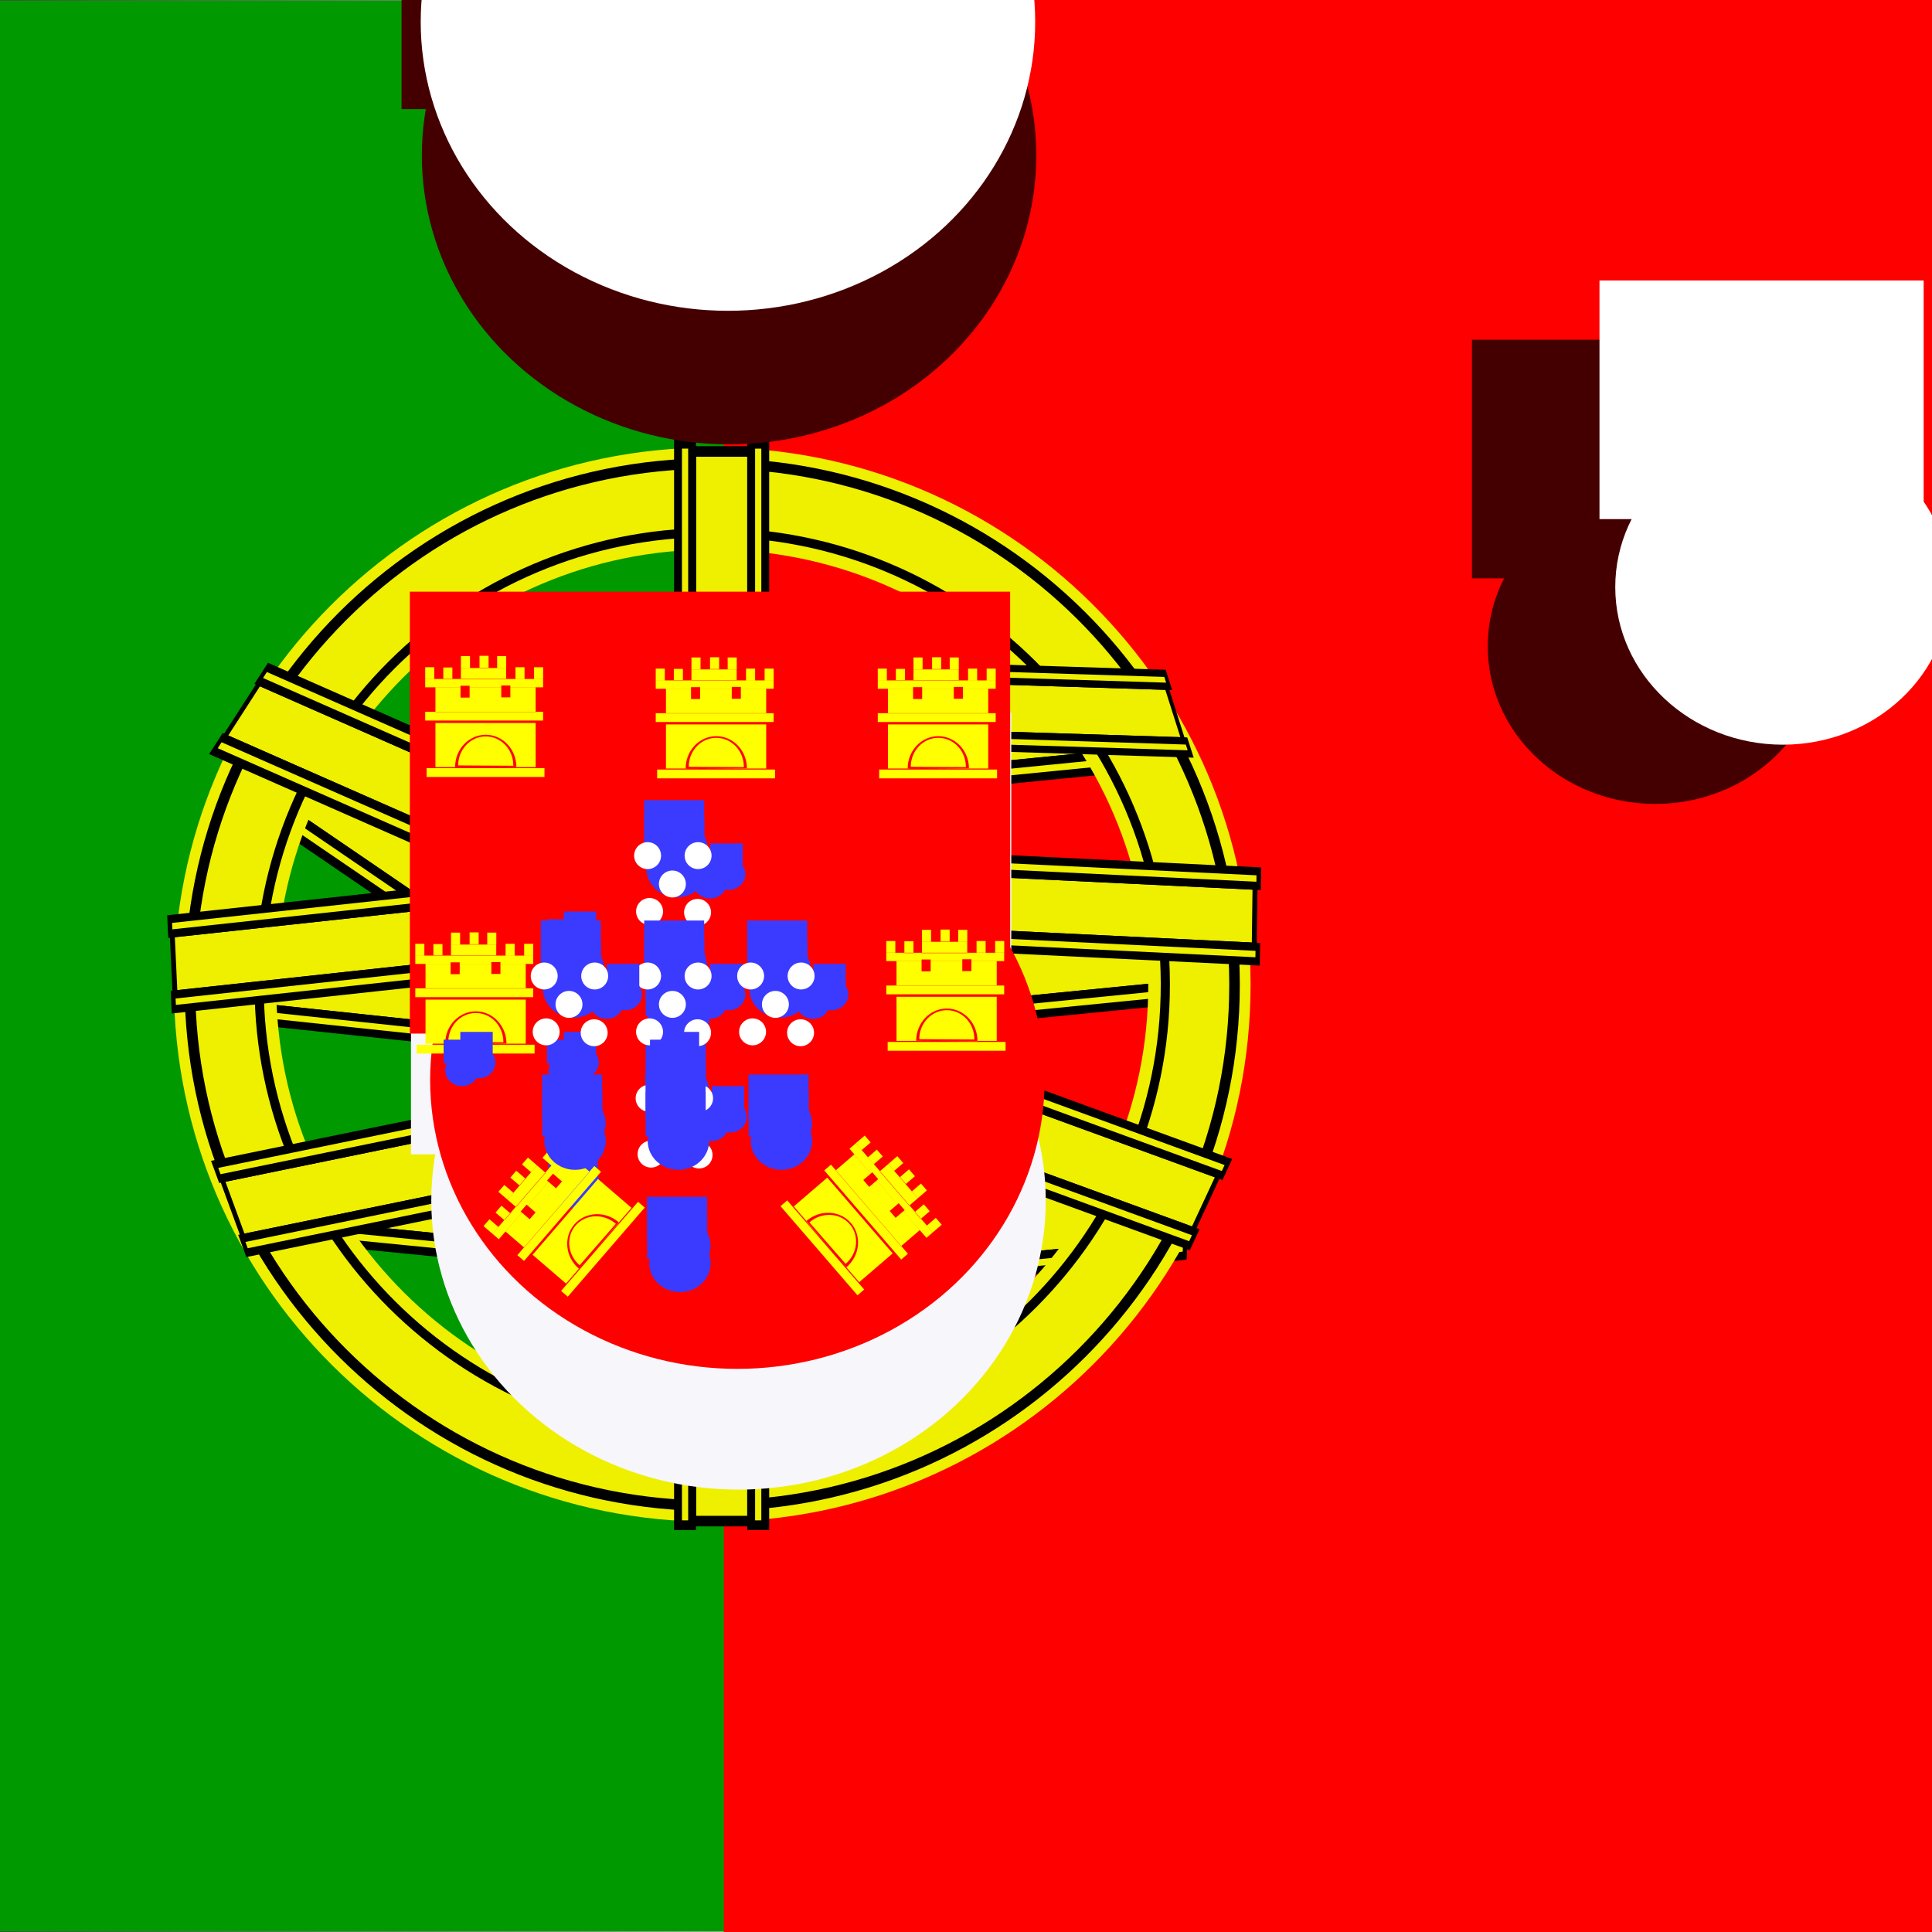 <svg xmlns="http://www.w3.org/2000/svg" height="512" width="512" version="1"><rect width="100%" height="100%" fill="#333333" stroke="none"/><defs><linearGradient id="b" y2="-5035.4" gradientUnits="userSpaceOnUse" y1="-5035.4" gradientTransform="matrix(.1 0 0 .1 -143.8 670.7)" x2="4203.4" x1="359.59"><stop offset="0"/><stop stop-color="#fff" offset="1"/></linearGradient><clipPath id="a"><path fill-opacity=".67" d="M0 0h512v512H0z"/></clipPath></defs><g clip-path="url(#a)"><path stroke="url(#b)" stroke-width=".138" fill="#090" d="M-114.94.065h307.43v511.87h-307.43z"/><path fill-rule="evenodd" fill="red" d="M191.82 0h461.15v512H191.82z"/><g fill-rule="evenodd" stroke-width="1pt"><path d="M175.295 193.867l-.947 19.08 128.254-12.688.947-19.08z"/><path fill="#efef00" d="M176.442 195.967l-.725 14.61 125.738-12.437.725-14.61z"/><path d="M174.634 189.913l-.31 6.262 129.548-12.815.31-6.262z"/><path fill="#efef00" d="M175.673 192.046l-.088 1.774 127.246-12.587.09-1.775z"/><path d="M173.6 210.786l-.31 6.263 129.547-12.816.31-6.262z"/><path fill="#efef00" d="M174.638 212.92l-.088 1.774 127.246-12.588.088-1.774z"/><path d="M194.682 254.795l-.946 19.08 128.254-12.688.946-19.08z"/><path fill="#efef00" d="M195.83 256.895l-.725 14.61 125.738-12.437.724-14.61z"/><path d="M194.022 250.84l-.31 6.263 129.548-12.815.31-6.262z"/><path fill="#efef00" d="M195.06 252.974l-.087 1.774L322.22 242.16l.087-1.773z"/><path d="M192.987 271.714l-.31 6.263 129.547-12.815.31-6.262z"/><path fill="#efef00" d="M194.026 273.847l-.088 1.775 127.245-12.587.088-1.775z"/><path d="M186.925 323.458l-.946 19.08 128.253-12.687.946-19.078z"/><path fill="#efef00" d="M188.072 325.56l-.724 14.61 125.738-12.438.724-14.61z"/><path d="M186.265 319.504l-.31 6.263L315.5 312.952l.31-6.262z"/><path fill="#efef00" d="M187.304 321.637l-.088 1.775 127.246-12.588.087-1.774z"/><g><path d="M185.23 340.378l-.31 6.262 129.547-12.814.31-6.263z"/><path fill="#efef00" d="M186.27 342.51l-.09 1.775 127.246-12.587.088-1.774z"/></g><g><path d="M202.347 318.623l.946 19.08L75.04 325.014l-.947-19.08z"/><path fill="#efef00" d="M201.2 320.723l.725 14.61-125.74-12.437-.723-14.61z"/><path d="M203.007 314.67l.31 6.26L73.77 308.117l-.31-6.262z"/><path fill="#efef00" d="M201.968 316.802l.088 1.774L74.81 305.99l-.087-1.775z"/><g><path d="M204.042 335.543l.31 6.262L74.806 328.99l-.31-6.262z"/><path fill="#efef00" d="M203.004 337.676l.088 1.774-127.246-12.587-.088-1.775z"/></g></g><g><path d="M193.392 263.424l-5.644 17.204L50.99 266.074l5.645-17.203z"/><path fill="#efef00" d="M191.393 265.287l-4.322 13.175-134.073-14.268 4.322-13.175z"/><path d="M195.505 259.88l-1.853 5.646-138.137-14.7 1.852-5.647z"/><path fill="#efef00" d="M193.613 261.775l-.524 1.6-135.684-14.44.525-1.6z"/><g><path d="M189.33 278.702l-1.852 5.646-138.138-14.7L51.193 264z"/><path fill="#efef00" d="M187.44 280.597l-.526 1.6-135.682-14.44.525-1.6z"/></g></g><g><path d="M176.588 260.675l-13.908 14.717-100.57-68.647 13.907-14.717z"/><path fill="#efef00" d="M173.98 261.718l-10.65 11.27-98.6-67.3 10.653-11.27z"/><path d="M180.207 258.02l-4.565 4.83-101.585-69.34 4.565-4.83z"/><path fill="#efef00" d="M177.667 259.137l-1.293 1.37-99.78-68.108 1.293-1.37z"/><g><path d="M164.99 274.12l-4.564 4.832-101.585-69.34 4.565-4.83z"/><path fill="#efef00" d="M162.45 275.24l-1.292 1.367-99.78-68.107 1.293-1.37z"/></g></g><g><path d="M304.306 260.935c.05 63.648-51.68 115.303-115.468 115.303-63.79.1-115.602-51.472-115.653-115.118-.154-63.65 51.493-115.386 115.282-115.49 63.79-.2 115.684 51.29 115.84 114.934.002.13.002.238.002.367zm27.108 0c.06 78.578-63.803 142.346-142.55 142.346-78.753.126-142.727-63.546-142.78-142.12-.19-78.58 63.573-142.448 142.325-142.572 78.752-.25 142.818 63.32 143.004 141.893.003.16.003.295.003.455z" fill="#efef00"/><path d="M328.56 260.938c.06 77.006-62.526 139.5-139.7 139.5-77.178.12-139.87-62.277-139.932-139.278-.186-77.008 62.302-139.6 139.487-139.722 77.18-.244 139.963 62.055 140.145 139.055.004.157.004.29.004.445zm-2.796 0c.058 75.466-61.276 136.712-136.906 136.712-75.634.12-137.067-61.03-137.128-136.5-.183-75.468 61.054-136.813 136.693-136.934 75.635-.24 137.16 60.812 137.34 136.277.004.154.004.283.004.436z"/><path d="M310.036 260.933c.05 66.804-54.242 121.018-121.19 121.018-66.954.107-121.34-54.024-121.393-120.824C67.29 194.32 121.5 140.02 188.46 139.916c66.952-.212 121.418 53.833 121.576 120.632.003.136.003.25.003.385zm-2.425 0c.05 65.468-53.157 118.6-118.767 118.6-65.613.103-118.907-52.945-118.96-118.416-.16-65.468 52.965-118.686 118.583-118.792 65.614-.208 118.986 52.756 119.145 118.223.003.133.003.245.003.377z"/></g><g><path d="M182.39 118.24h17.718v286.274h-17.72z"/><path fill="#efef00" d="M184.455 121.046h13.57v280.66h-13.57z"/><path d="M178.638 116.32h5.816V405.48h-5.816z"/><path fill="#efef00" d="M180.725 118.886h1.647V402.91h-1.647z"/><g><path d="M198.023 116.32h5.816V405.48h-5.817z"/><path fill="#efef00" d="M200.11 118.886h1.647V402.91h-1.647z"/></g></g><g><path d="M183.99 285.455l6.582 17.937-126.247 25.88-6.58-17.937z"/><path fill="#efef00" d="M183.52 287.8l5.04 13.736L64.79 326.91l-5.04-13.738z"/><path d="M183.445 281.483l2.16 5.888-127.52 26.142-2.16-5.887z"/><path fill="#efef00" d="M183.088 283.828l.612 1.668-125.255 25.677-.612-1.668z"/><g><path d="M190.645 301.108l2.16 5.887-127.52 26.142-2.16-5.888z"/><path fill="#efef00" d="M190.287 303.452l.612 1.668-125.255 25.677-.612-1.668z"/></g></g><g><path d="M177.3 232.037l.853 18.303L45.79 264.684l-.854-18.303z"/><path fill="#efef00" d="M176.102 234.312l.653 14.017-129.767 14.06-.654-14.016z"/><path d="M178.007 228.066l.28 6.008-133.7 14.488-.28-6.008z"/><path fill="#efef00" d="M176.92 230.35l.08 1.702-131.324 14.23-.08-1.7z"/><g><path d="M178.94 248.09l.28 6.008-133.7 14.49-.28-6.01z"/><path fill="#efef00" d="M177.855 250.375l.08 1.702-131.325 14.23-.08-1.7z"/></g></g><g><path d="M180.547 228.512l-10.97 17.01-111.474-49.095 10.97-17.01z"/><path fill="#efef00" d="M178.175 230.014l-8.4 13.027-109.29-48.132 8.403-13.027z"/><path d="M183.618 225.24l-3.6 5.583-112.6-49.59 3.6-5.585z"/><path fill="#efef00" d="M181.326 226.803l-1.02 1.582-110.598-48.71 1.02-1.582z"/><g><path d="M171.616 243.85l-3.6 5.584-112.6-49.59 3.6-5.585z"/><path fill="#efef00" d="M169.324 245.414l-1.02 1.582-110.598-48.71 1.02-1.582z"/></g></g><g><path d="M333.26 233.7l-.237 18.293-133.03-6.447.238-18.293z"/><path fill="#efef00" d="M331.928 235.77l-.182 14.01-130.42-6.322.183-14.01z"/><path d="M334.203 229.87l-.078 6.005-134.372-6.512.078-6.004z"/><path fill="#efef00" d="M332.982 231.967l-.022 1.7-131.984-6.395.022-1.7z"/><g><path d="M333.943 249.884l-.078 6.004-134.37-6.512.077-6.004z"/><path fill="#efef00" d="M332.722 251.98l-.022 1.702-131.983-6.397.022-1.7z"/></g></g><g><path d="M309.29 180.938l5.21 16.38-109.837-3.458-5.212-16.38z"/><path fill="#efef00" d="M308.82 182.814l3.992 12.545-107.684-3.392-3.992-12.544z"/><path d="M308.923 177.493l1.71 5.377-110.946-3.493-1.71-5.377z"/><path fill="#efef00" d="M308.55 179.39l.486 1.524-108.975-3.43-.483-1.524z"/><g><path d="M314.625 195.415l1.71 5.376L205.39 197.3l-1.71-5.376z"/><path fill="#efef00" d="M314.254 197.313l.485 1.523-108.976-3.43-.485-1.524z"/></g></g><g><path d="M324.062 310.45l-7.91 17-122.443-44.675 7.91-17z"/><path fill="#efef00" d="M321.94 311.995l-6.06 13.018-120.04-43.8 6.058-13.017z"/><path d="M326.558 307.15l-2.596 5.58-123.68-45.125 2.598-5.58z"/><path fill="#efef00" d="M324.53 308.753l-.737 1.58-121.48-44.324.735-1.58z"/><g><path d="M317.904 325.75l-2.596 5.58-123.68-45.126 2.597-5.58z"/><path fill="#efef00" d="M315.874 327.35l-.735 1.582-121.482-44.324.736-1.58z"/></g></g><g><g fill="#f6f6fb"><g transform="matrix(.1 0 0 .1 194 903.5)"><path d="M-850.89-7147h1590.9v1171.1h-1590.9z"/><ellipse transform="matrix(1.1 0 0 1.1 -3130.4 -10547)" cx="2861.4" rx="740.21" cy="4267.3" ry="696.02"/></g><g transform="matrix(.1 0 0 .1 -422 546.5)"><path d="M5478.8-3340.7h859.09v632.38H5478.8z"/><ellipse transform="matrix(.6 0 0 .6 4247.9 -5088.5)" cx="2861.4" rx="740.21" cy="4267.3" ry="696.02"/></g></g><g fill="red"><g transform="matrix(.1 0 0 .1 193.7 871.5)"><path d="M-850.89-7147h1590.9v1171.1h-1590.9z"/><ellipse transform="matrix(1.1 0 0 1.1 -3130.4 -10547)" cx="2861.4" rx="740.21" cy="4267.3" ry="696.02"/></g><g transform="matrix(.1 0 0 .1 -391.5 532.4)"><path d="M5478.8-3340.7h859.09v632.38H5478.8z"/><ellipse transform="matrix(.6 0 0 .6 4247.9 -5088.5)" cx="2861.4" rx="740.21" cy="4267.3" ry="696.02"/></g></g><g fill="#400"><g transform="matrix(.1 0 0 .1 191.5 626.5)"><path d="M-850.89-7147h1590.9v1171.1h-1590.9z"/><ellipse transform="matrix(1.1 0 0 1.1 -3130.4 -10547)" cx="2861.4" rx="740.21" cy="4267.3" ry="696.02"/></g><g transform="matrix(.1 0 0 .1 -157.8 424.1)"><path d="M5478.8-3340.7h859.09v632.38H5478.8z"/><ellipse transform="matrix(.6 0 0 .6 4247.9 -5088.5)" cx="2861.4" rx="740.21" cy="4267.3" ry="696.02"/></g></g><g fill="#fff"><g transform="matrix(.1 0 0 .1 191.2 591.1)"><path d="M-850.89-7147h1590.9v1171.1h-1590.9z"/><ellipse transform="matrix(1.1 0 0 1.1 -3130.4 -10547)" cx="2861.4" rx="740.21" cy="4267.3" ry="696.02"/></g><g transform="matrix(.1 0 0 .1 -124 408.4)"><path d="M5478.8-3340.7h859.09v632.38H5478.8z"/><ellipse transform="matrix(.6 0 0 .6 4247.9 -5088.5)" cx="2861.4" rx="740.21" cy="4267.3" ry="696.02"/></g></g><g transform="matrix(.1 0 0 .1 -117.9 477.3)"><g fill="#3b3bff"><g transform="matrix(.1 0 0 .1 2979.2 -840.1)"><path d="M-850.89-7147h1590.9v1171.1h-1590.9z"/><ellipse transform="matrix(1.1 0 0 1.1 -3130.4 -10547)" cx="2861.4" rx="740.21" cy="4267.3" ry="696.02"/></g><g transform="matrix(.1 0 0 .1 2084.7 -1359.7)"><path d="M5478.8-3340.7h859.09v632.38H5478.8z"/><ellipse transform="matrix(.6 0 0 .6 4247.9 -5088.5)" cx="2861.4" rx="740.21" cy="4267.3" ry="696.02"/></g><g><g transform="matrix(.1 0 0 .1 2978.8 -886.7)"><path d="M-850.89-7147h1590.9v1171.1h-1590.9z"/><ellipse transform="matrix(1.1 0 0 1.1 -3130.4 -10547)" cx="2861.4" rx="740.21" cy="4267.3" ry="696.02"/></g><g transform="matrix(.1 0 0 .1 2129 -1380.3)"><path d="M5478.8-3340.7h859.09v632.38H5478.8z"/><ellipse transform="matrix(.6 0 0 .6 4247.9 -5088.5)" cx="2861.4" rx="740.21" cy="4267.3" ry="696.02"/></g><g transform="matrix(.1 0 0 .1 2975.6 -1243.4)"><path d="M-850.89-7147h1590.9v1171.1h-1590.9z"/><ellipse transform="matrix(1.1 0 0 1.1 -3130.4 -10547)" cx="2861.4" rx="740.21" cy="4267.3" ry="696.02"/></g><g transform="matrix(.1 0 0 .1 2468.4 -1537.9)"><path d="M5478.8-3340.7h859.09v632.38H5478.8z"/><ellipse transform="matrix(.6 0 0 .6 4247.9 -5088.5)" cx="2861.4" rx="740.21" cy="4267.3" ry="696.02"/></g><g><g transform="matrix(.1 0 0 .1 2975.2 -1294.8)"><path d="M-850.89-7147h1590.9v1171.1h-1590.9z"/><ellipse transform="matrix(1.1 0 0 1.1 -3130.4 -10547)" cx="2861.4" rx="740.21" cy="4267.3" ry="696.02"/></g><g transform="matrix(.1 0 0 .1 2517.4 -1560.7)"><path d="M5478.8-3340.7h859.09v632.38H5478.8z"/><ellipse transform="matrix(.6 0 0 .6 4247.9 -5088.5)" cx="2861.4" rx="740.21" cy="4267.3" ry="696.02"/></g></g></g></g><ellipse fill="#fff" transform="translate(-3.8 -7.6)" cx="2903" rx="35.688" cy="-1854.9" ry="35.688"/><ellipse fill="#fff" transform="translate(130 -7.6)" cx="2903" rx="35.688" cy="-1854.9" ry="35.688"/><ellipse fill="#fff" transform="translate(61.9 67.6)" cx="2903" rx="35.688" cy="-1854.9" ry="35.688"/><ellipse fill="#fff" transform="translate(1.4 140.4)" cx="2903" rx="35.688" cy="-1854.9" ry="35.688"/><ellipse fill="#fff" transform="translate(128.6 142.8)" cx="2903" rx="35.688" cy="-1854.9" ry="35.688"/></g><path d="M112.68 188.623v2.338h31.248v-2.337H112.68zm2.712-6.452v6.51h26.56v-6.51h-26.56zm-2.344 21.398v2.34h31.248v-2.34h-31.248zm8.374-.723c-.003-4.245 3.266-7.69 7.298-7.69 4.032-.007 7.306 3.433 7.31 7.678v.096m-15.42.338c-.004-4.717 3.63-8.545 8.11-8.545 4.478-.008 8.117 3.814 8.12 8.53v.107m-21.448-11.758v11.69h26.56v-11.69h-26.56zm-2.713-11.66v2.21h31.247v-2.21H112.68zm-.003-3.12v3.14h2.407v-3.14h-2.407zm28.855 0v3.14h2.407v-3.14h-2.408zm-24.056.063v3.14h2.407v-3.14h-2.407zm19.13-.064v3.143h2.408v-3.142h-2.407zm-14.46-2.96v3.142h2.41v-3.14h-2.41zm9.6 0v3.142h2.406v-3.142h-2.407zm-4.674-.063v3.142h2.408v-3.143h-2.408zm-4.93 3.228v3.003h11.996v-3.003H122.14z" fill="#ff0"/><g fill="red"><path d="M122.043 181.73h2.407v3.14h-2.407zM132.84 181.665h2.407v3.142h-2.407z"/></g><path d="M232.62 188.997v2.338h31.248v-2.338H232.62zm2.712-6.452v6.51h26.56v-6.51h-26.56zm-2.343 21.398v2.338h31.246v-2.337H232.99zm8.372-.724c-.003-4.246 3.267-7.69 7.298-7.69 4.032-.008 7.307 3.432 7.31 7.677v.096m-15.42.34c-.003-4.718 3.63-8.546 8.11-8.546 4.48-.008 8.117 3.814 8.12 8.53v.108m-21.448-11.76v11.693h26.56v-11.692h-26.56zm-2.712-11.66v2.212h31.247v-2.212H232.62zm-.003-3.12v3.142h2.408v-3.14h-2.408zm28.855 0v3.142h2.408v-3.14h-2.408zm-24.056.064v3.14h2.407v-3.14h-2.407zm19.13-.065v3.142h2.41v-3.142h-2.41zm-14.458-2.96v3.14h2.407v-3.14h-2.407zm9.597 0v3.14h2.408v-3.14h-2.408zm-4.672-.064v3.143h2.407v-3.142h-2.407zm-4.932 3.23v3.002h11.998V177.4H242.08z" fill="#ff0"/><g fill="red"><path d="M241.973 182.103h2.407v3.142h-2.407zM252.77 182.04h2.407v3.14h-2.407z"/></g><path d="M173.777 188.997v2.338h31.247v-2.338h-31.247zm2.71-6.452v6.51h26.56v-6.51h-26.56zm-2.343 21.398v2.338h31.248v-2.337h-31.248zm8.374-.724c-.003-4.246 3.266-7.69 7.298-7.69 4.032-.008 7.306 3.432 7.31 7.677v.096m-15.42.34c-.003-4.718 3.63-8.546 8.11-8.546 4.478-.008 8.117 3.814 8.12 8.53v.108m-21.448-11.76v11.693h26.56v-11.692h-26.56zm-2.712-11.66v2.212h31.247v-2.212h-31.247zm-.003-3.12v3.142h2.407v-3.14h-2.407zm28.855 0v3.142h2.407v-3.14h-2.407zm-24.056.064v3.14h2.407v-3.14h-2.408zm19.13-.065v3.142h2.408v-3.142h-2.407zm-14.46-2.96v3.14h2.41v-3.14h-2.41zm9.6 0v3.14h2.406v-3.14h-2.407zm-4.674-.064v3.143h2.408v-3.142h-2.408zm-4.93 3.23v3.002h11.996V177.4h-11.997z" fill="#ff0"/><g fill="red"><path d="M183.13 182.103h2.406v3.142h-2.407zM193.925 182.04h2.408v3.14h-2.408z"/></g><path d="M110.057 261.918v2.338h31.247v-2.338h-31.247zm2.71-6.452v6.51h26.56v-6.51h-26.56zm-2.342 21.398v2.338h31.247v-2.338h-31.247zm8.373-.724c-.003-4.245 3.267-7.69 7.298-7.69 4.032-.007 7.307 3.433 7.31 7.678v.096m-15.42.34c-.003-4.718 3.63-8.546 8.11-8.546 4.48-.007 8.117 3.815 8.12 8.53v.108m-21.448-11.758v11.69h26.56V264.9h-26.56zm-2.712-11.662v2.212h31.247v-2.212h-31.247zm-.003-3.12v3.143h2.408v-3.143h-2.407zm28.855 0v3.143h2.408v-3.143h-2.408zm-24.056.064v3.142h2.407v-3.142h-2.408zm19.13-.064v3.142h2.41v-3.142h-2.41zm-14.458-2.96v3.142h2.407v-3.142h-2.406zm9.597 0v3.14h2.41v-3.14h-2.41zm-4.67-.064v3.142h2.406v-3.142h-2.407zm-4.933 3.228v3.004h11.997v-3.004h-11.997z" fill="#ff0"/><g fill="red"><path d="M119.42 255.03h2.407v3.14h-2.408zM130.216 254.966h2.408v3.14h-2.408z"/></g><path d="M234.873 261.176v2.338h31.247v-2.338h-31.247zm2.71-6.452v6.51h26.56v-6.51h-26.56zm-2.343 21.398v2.338h31.248v-2.338H235.24zm8.374-.724c-.003-4.245 3.266-7.69 7.298-7.69 4.032-.007 7.306 3.433 7.31 7.678v.096m-15.42.34c-.003-4.718 3.63-8.546 8.11-8.546 4.48-.007 8.117 3.815 8.12 8.53v.108m-21.448-11.758v11.69h26.56v-11.69h-26.56zm-2.712-11.662v2.212h31.247v-2.212H234.87zm-.003-3.12v3.143h2.406v-3.142h-2.407zm28.854 0v3.143h2.407v-3.142h-2.406zm-24.056.064v3.142h2.407v-3.142h-2.407zm19.13-.064v3.142h2.408v-3.142H258.8zm-14.46-2.96v3.142h2.41v-3.142h-2.41zm9.6 0v3.14h2.406v-3.14h-2.407zm-4.674-.064v3.142h2.408v-3.142h-2.408zm-4.93 3.228v3.004h11.996v-3.004h-11.997z" fill="#ff0"/><g fill="red"><path d="M244.225 254.277h2.407v3.142h-2.407zM255.02 254.213h2.41v3.142h-2.41z"/></g><path d="M137.103 332.633l1.775 1.526 20.397-23.62-1.775-1.527-20.397 23.62zm-3.13-6.26l4.943 4.247 17.337-20.076-4.942-4.248-17.336 20.076zm14.718 15.737l1.776 1.527 20.397-23.62-1.775-1.526-20.397 23.62zm4.917-6.8c-3.225-2.77-3.706-7.49-1.075-10.537 2.627-3.052 7.376-3.282 10.6-.514.027.02.048.04.074.062m-9.808 11.877c-3.583-3.078-4.12-8.322-1.195-11.708 2.92-3.39 8.196-3.647 11.78-.57.028.024.052.044.08.07m-22.928 8.536l8.877 7.632 17.337-20.077-8.878-7.63-17.337 20.075zm-10.625-5.562l1.68 1.444 20.397-23.62-1.68-1.443-20.397 23.62zm-2.37-2.034l2.386 2.05 1.57-1.82-2.384-2.05-1.572 1.82zm18.836-21.81l2.385 2.05 1.572-1.82-2.385-2.05-1.57 1.82zm-15.655 18.224l2.386 2.05 1.57-1.82-2.384-2.05-1.57 1.82zm12.44-14.503l2.386 2.05 1.57-1.82-2.384-2.05-1.572 1.82zm-11.686 8.998l2.385 2.05 1.57-1.818-2.384-2.05-1.572 1.82zm6.264-7.254l2.386 2.05 1.57-1.82-2.384-2.05-1.572 1.82zm-3.097 3.49l2.386 2.05 1.57-1.82-2.384-2.05-1.57 1.82zm-.768 5.835l2.28 1.962 7.832-9.07-2.28-1.96-7.832 9.07z" fill="#ff0"/><g fill="red"><path d="M137.975 321.062l1.572-1.82 2.385 2.05-1.572 1.82zM144.974 312.86l1.572-1.82 2.385 2.05-1.57 1.82z"/></g><path d="M240.608 332.262l-1.775 1.526-20.397-23.62 1.775-1.526 20.398 23.62zm3.13-6.26l-4.943 4.247-17.337-20.077 4.94-4.248L243.74 326zm-14.718 15.737l-1.775 1.526-20.397-23.62 1.775-1.526 20.397 23.62zm-4.917-6.802c3.226-2.77 3.707-7.49 1.076-10.536-2.628-3.052-7.377-3.282-10.602-.514-.026.022-.048.04-.073.063m9.808 11.878c3.583-3.077 4.118-8.32 1.194-11.707-2.918-3.39-8.195-3.646-11.78-.57-.027.025-.05.045-.08.07m22.93 8.537l-8.878 7.632-17.338-20.078 8.877-7.63 17.336 20.075zm10.623-5.562l-1.68 1.444-20.396-23.62 1.68-1.444 20.396 23.62zm2.37-2.034l-2.385 2.052-1.57-1.82 2.384-2.05 1.57 1.82zm-18.835-21.81l-2.385 2.05-1.572-1.82 2.386-2.05 1.57 1.82zm15.655 18.225l-2.385 2.05-1.572-1.82 2.386-2.05 1.57 1.82zm-12.44-14.503l-2.385 2.05-1.57-1.82 2.384-2.05 1.57 1.82zm11.687 8.998l-2.386 2.05-1.57-1.82 2.385-2.05 1.572 1.82zm-6.265-7.255l-2.385 2.05-1.57-1.82 2.384-2.05 1.572 1.82zm3.098 3.49l-2.385 2.05-1.572-1.82 2.386-2.05 1.57 1.82zm.77 5.835l-2.282 1.96-7.83-9.068 2.28-1.96 7.83 9.068z" fill="#ff0"/><g fill="red"><path d="M239.735 320.69l-1.572-1.82-2.385 2.052 1.57 1.82zM232.735 312.488l-1.57-1.82-2.386 2.05 1.57 1.82z"/></g><g><g transform="matrix(.1 0 0 .1 -118.3 413)"><g fill="#3b3bff"><g transform="matrix(.1 0 0 .1 2979.2 -840.1)"><path d="M-850.89-7147h1590.9v1171.1h-1590.9z"/><ellipse transform="matrix(1.1 0 0 1.1 -3130.4 -10547)" cx="2861.4" rx="740.21" cy="4267.3" ry="696.02"/></g><g transform="matrix(.1 0 0 .1 2084.7 -1359.7)"><path d="M5478.8-3340.7h859.09v632.38H5478.8z"/><ellipse transform="matrix(.6 0 0 .6 4247.9 -5088.5)" cx="2861.4" rx="740.21" cy="4267.3" ry="696.02"/></g><g><g transform="matrix(.1 0 0 .1 2978.8 -886.7)"><path d="M-850.89-7147h1590.9v1171.1h-1590.9z"/><ellipse transform="matrix(1.1 0 0 1.1 -3130.4 -10547)" cx="2861.4" rx="740.21" cy="4267.3" ry="696.02"/></g><g transform="matrix(.1 0 0 .1 2129 -1380.3)"><path d="M5478.8-3340.7h859.09v632.38H5478.8z"/><ellipse transform="matrix(.6 0 0 .6 4247.9 -5088.5)" cx="2861.4" rx="740.21" cy="4267.3" ry="696.02"/></g><g transform="matrix(.1 0 0 .1 2975.6 -1243.4)"><path d="M-850.89-7147h1590.9v1171.1h-1590.9z"/><ellipse transform="matrix(1.1 0 0 1.1 -3130.4 -10547)" cx="2861.4" rx="740.21" cy="4267.3" ry="696.02"/></g><g transform="matrix(.1 0 0 .1 2468.4 -1537.9)"><path d="M5478.8-3340.7h859.09v632.38H5478.8z"/><ellipse transform="matrix(.6 0 0 .6 4247.9 -5088.5)" cx="2861.4" rx="740.21" cy="4267.3" ry="696.02"/></g><g><g transform="matrix(.1 0 0 .1 2975.2 -1294.8)"><path d="M-850.89-7147h1590.9v1171.1h-1590.9z"/><ellipse transform="matrix(1.1 0 0 1.1 -3130.4 -10547)" cx="2861.4" rx="740.21" cy="4267.3" ry="696.02"/></g><g transform="matrix(.1 0 0 .1 2517.4 -1560.7)"><path d="M5478.8-3340.7h859.09v632.38H5478.8z"/><ellipse transform="matrix(.6 0 0 .6 4247.9 -5088.5)" cx="2861.4" rx="740.21" cy="4267.3" ry="696.02"/></g></g></g></g><ellipse fill="#fff" transform="translate(-3.8 -7.6)" cx="2903" rx="35.688" cy="-1854.9" ry="35.688"/><ellipse fill="#fff" transform="translate(130 -7.6)" cx="2903" rx="35.688" cy="-1854.9" ry="35.688"/><ellipse fill="#fff" transform="translate(61.9 67.6)" cx="2903" rx="35.688" cy="-1854.9" ry="35.688"/><ellipse fill="#fff" transform="translate(1.4 140.4)" cx="2903" rx="35.688" cy="-1854.9" ry="35.688"/><ellipse fill="#fff" transform="translate(128.6 142.8)" cx="2903" rx="35.688" cy="-1854.9" ry="35.688"/></g><g transform="matrix(.1 0 0 .1 -118.3 444.9)"><g fill="#3b3bff"><g transform="matrix(.1 0 0 .1 2979.2 -840.1)"><path d="M-850.89-7147h1590.9v1171.1h-1590.9z"/><ellipse transform="matrix(1.1 0 0 1.1 -3130.4 -10547)" cx="2861.4" rx="740.21" cy="4267.3" ry="696.02"/></g><g transform="matrix(.1 0 0 .1 2084.7 -1359.7)"><path d="M5478.8-3340.7h859.09v632.38H5478.8z"/><ellipse transform="matrix(.6 0 0 .6 4247.9 -5088.5)" cx="2861.4" rx="740.21" cy="4267.3" ry="696.02"/></g><g><g transform="matrix(.1 0 0 .1 2978.8 -886.7)"><path d="M-850.89-7147h1590.9v1171.1h-1590.9z"/><ellipse transform="matrix(1.1 0 0 1.1 -3130.4 -10547)" cx="2861.4" rx="740.21" cy="4267.3" ry="696.02"/></g><g transform="matrix(.1 0 0 .1 2129 -1380.3)"><path d="M5478.8-3340.7h859.09v632.38H5478.8z"/><ellipse transform="matrix(.6 0 0 .6 4247.9 -5088.5)" cx="2861.4" rx="740.21" cy="4267.3" ry="696.02"/></g><g transform="matrix(.1 0 0 .1 2975.6 -1243.4)"><path d="M-850.89-7147h1590.9v1171.1h-1590.9z"/><ellipse transform="matrix(1.1 0 0 1.1 -3130.4 -10547)" cx="2861.4" rx="740.21" cy="4267.3" ry="696.02"/></g><g transform="matrix(.1 0 0 .1 2468.4 -1537.9)"><path d="M5478.8-3340.7h859.09v632.38H5478.8z"/><ellipse transform="matrix(.6 0 0 .6 4247.9 -5088.5)" cx="2861.4" rx="740.21" cy="4267.3" ry="696.02"/></g><g><g transform="matrix(.1 0 0 .1 2975.2 -1294.8)"><path d="M-850.89-7147h1590.9v1171.1h-1590.9z"/><ellipse transform="matrix(1.1 0 0 1.1 -3130.4 -10547)" cx="2861.4" rx="740.21" cy="4267.3" ry="696.02"/></g><g transform="matrix(.1 0 0 .1 2517.4 -1560.7)"><path d="M5478.8-3340.7h859.09v632.38H5478.8z"/><ellipse transform="matrix(.6 0 0 .6 4247.9 -5088.5)" cx="2861.4" rx="740.21" cy="4267.3" ry="696.02"/></g></g></g></g><ellipse fill="#fff" transform="translate(-3.8 -7.6)" cx="2903" rx="35.688" cy="-1854.9" ry="35.688"/><ellipse fill="#fff" transform="translate(130 -7.6)" cx="2903" rx="35.688" cy="-1854.9" ry="35.688"/><ellipse fill="#fff" transform="translate(61.9 67.6)" cx="2903" rx="35.688" cy="-1854.9" ry="35.688"/><ellipse fill="#fff" transform="translate(1.4 140.4)" cx="2903" rx="35.688" cy="-1854.9" ry="35.688"/><ellipse fill="#fff" transform="translate(128.6 142.8)" cx="2903" rx="35.688" cy="-1854.9" ry="35.688"/></g><g transform="matrix(.1 0 0 .1 -91 444.9)"><g fill="#3b3bff"><g transform="matrix(.1 0 0 .1 2979.2 -840.1)"><path d="M-850.89-7147h1590.9v1171.1h-1590.9z"/><ellipse transform="matrix(1.1 0 0 1.1 -3130.4 -10547)" cx="2861.4" rx="740.21" cy="4267.3" ry="696.02"/></g><g transform="matrix(.1 0 0 .1 2084.7 -1359.7)"><path d="M5478.8-3340.7h859.09v632.38H5478.8z"/><ellipse transform="matrix(.6 0 0 .6 4247.9 -5088.5)" cx="2861.4" rx="740.21" cy="4267.3" ry="696.02"/></g><g><g transform="matrix(.1 0 0 .1 2978.8 -886.7)"><path d="M-850.89-7147h1590.9v1171.1h-1590.9z"/><ellipse transform="matrix(1.1 0 0 1.1 -3130.4 -10547)" cx="2861.4" rx="740.21" cy="4267.3" ry="696.02"/></g><g transform="matrix(.1 0 0 .1 2129 -1380.3)"><path d="M5478.8-3340.7h859.09v632.38H5478.8z"/><ellipse transform="matrix(.6 0 0 .6 4247.9 -5088.5)" cx="2861.4" rx="740.21" cy="4267.3" ry="696.02"/></g><g transform="matrix(.1 0 0 .1 2975.6 -1243.4)"><path d="M-850.89-7147h1590.9v1171.1h-1590.9z"/><ellipse transform="matrix(1.1 0 0 1.1 -3130.4 -10547)" cx="2861.4" rx="740.21" cy="4267.3" ry="696.02"/></g><g transform="matrix(.1 0 0 .1 2468.4 -1537.9)"><path d="M5478.8-3340.7h859.09v632.38H5478.8z"/><ellipse transform="matrix(.6 0 0 .6 4247.9 -5088.5)" cx="2861.4" rx="740.21" cy="4267.3" ry="696.02"/></g><g><g transform="matrix(.1 0 0 .1 2975.2 -1294.8)"><path d="M-850.89-7147h1590.9v1171.1h-1590.9z"/><ellipse transform="matrix(1.1 0 0 1.1 -3130.4 -10547)" cx="2861.4" rx="740.21" cy="4267.3" ry="696.02"/></g><g transform="matrix(.1 0 0 .1 2517.4 -1560.7)"><path d="M5478.8-3340.7h859.09v632.38H5478.8z"/><ellipse transform="matrix(.6 0 0 .6 4247.9 -5088.5)" cx="2861.4" rx="740.21" cy="4267.3" ry="696.02"/></g></g></g></g><ellipse fill="#fff" transform="translate(-3.8 -7.6)" cx="2903" rx="35.688" cy="-1854.9" ry="35.688"/><ellipse fill="#fff" transform="translate(130 -7.6)" cx="2903" rx="35.688" cy="-1854.9" ry="35.688"/><ellipse fill="#fff" transform="translate(61.9 67.6)" cx="2903" rx="35.688" cy="-1854.9" ry="35.688"/><ellipse fill="#fff" transform="translate(1.4 140.4)" cx="2903" rx="35.688" cy="-1854.9" ry="35.688"/><ellipse fill="#fff" transform="translate(128.6 142.8)" cx="2903" rx="35.688" cy="-1854.9" ry="35.688"/></g><g transform="matrix(.1 0 0 .1 -145.7 444.9)"><g fill="#3b3bff"><g transform="matrix(.1 0 0 .1 2979.2 -840.1)"><path d="M-850.89-7147h1590.9v1171.1h-1590.9z"/><ellipse transform="matrix(1.1 0 0 1.1 -3130.4 -10547)" cx="2861.4" rx="740.21" cy="4267.3" ry="696.02"/></g><g transform="matrix(.1 0 0 .1 2084.7 -1359.7)"><path d="M5478.8-3340.7h859.09v632.38H5478.8z"/><ellipse transform="matrix(.6 0 0 .6 4247.9 -5088.5)" cx="2861.4" rx="740.21" cy="4267.3" ry="696.02"/></g><g><g transform="matrix(.1 0 0 .1 2978.8 -886.7)"><path d="M-850.89-7147h1590.9v1171.1h-1590.9z"/><ellipse transform="matrix(1.1 0 0 1.1 -3130.4 -10547)" cx="2861.4" rx="740.21" cy="4267.3" ry="696.02"/></g><g transform="matrix(.1 0 0 .1 2129 -1380.3)"><path d="M5478.8-3340.7h859.09v632.38H5478.8z"/><ellipse transform="matrix(.6 0 0 .6 4247.9 -5088.5)" cx="2861.4" rx="740.21" cy="4267.3" ry="696.02"/></g><g transform="matrix(.1 0 0 .1 2975.6 -1243.4)"><path d="M-850.89-7147h1590.9v1171.1h-1590.9z"/><ellipse transform="matrix(1.1 0 0 1.1 -3130.4 -10547)" cx="2861.4" rx="740.21" cy="4267.3" ry="696.02"/></g><g transform="matrix(.1 0 0 .1 2468.4 -1537.9)"><path d="M5478.8-3340.7h859.09v632.38H5478.8z"/><ellipse transform="matrix(.6 0 0 .6 4247.9 -5088.5)" cx="2861.4" rx="740.21" cy="4267.3" ry="696.02"/></g><g><g transform="matrix(.1 0 0 .1 2975.2 -1294.8)"><path d="M-850.89-7147h1590.9v1171.1h-1590.9z"/><ellipse transform="matrix(1.1 0 0 1.1 -3130.4 -10547)" cx="2861.4" rx="740.21" cy="4267.3" ry="696.02"/></g><g transform="matrix(.1 0 0 .1 2517.4 -1560.7)"><path d="M5478.8-3340.7h859.09v632.38H5478.8z"/><ellipse transform="matrix(.6 0 0 .6 4247.9 -5088.5)" cx="2861.4" rx="740.21" cy="4267.3" ry="696.02"/></g></g></g></g><ellipse fill="#fff" transform="translate(-3.8 -7.6)" cx="2903" rx="35.688" cy="-1854.9" ry="35.688"/><ellipse fill="#fff" transform="translate(130 -7.6)" cx="2903" rx="35.688" cy="-1854.9" ry="35.688"/><ellipse fill="#fff" transform="translate(61.9 67.6)" cx="2903" rx="35.688" cy="-1854.9" ry="35.688"/><ellipse fill="#fff" transform="translate(1.4 140.4)" cx="2903" rx="35.688" cy="-1854.9" ry="35.688"/><ellipse fill="#fff" transform="translate(128.6 142.8)" cx="2903" rx="35.688" cy="-1854.9" ry="35.688"/></g></g></g></g></g></svg>